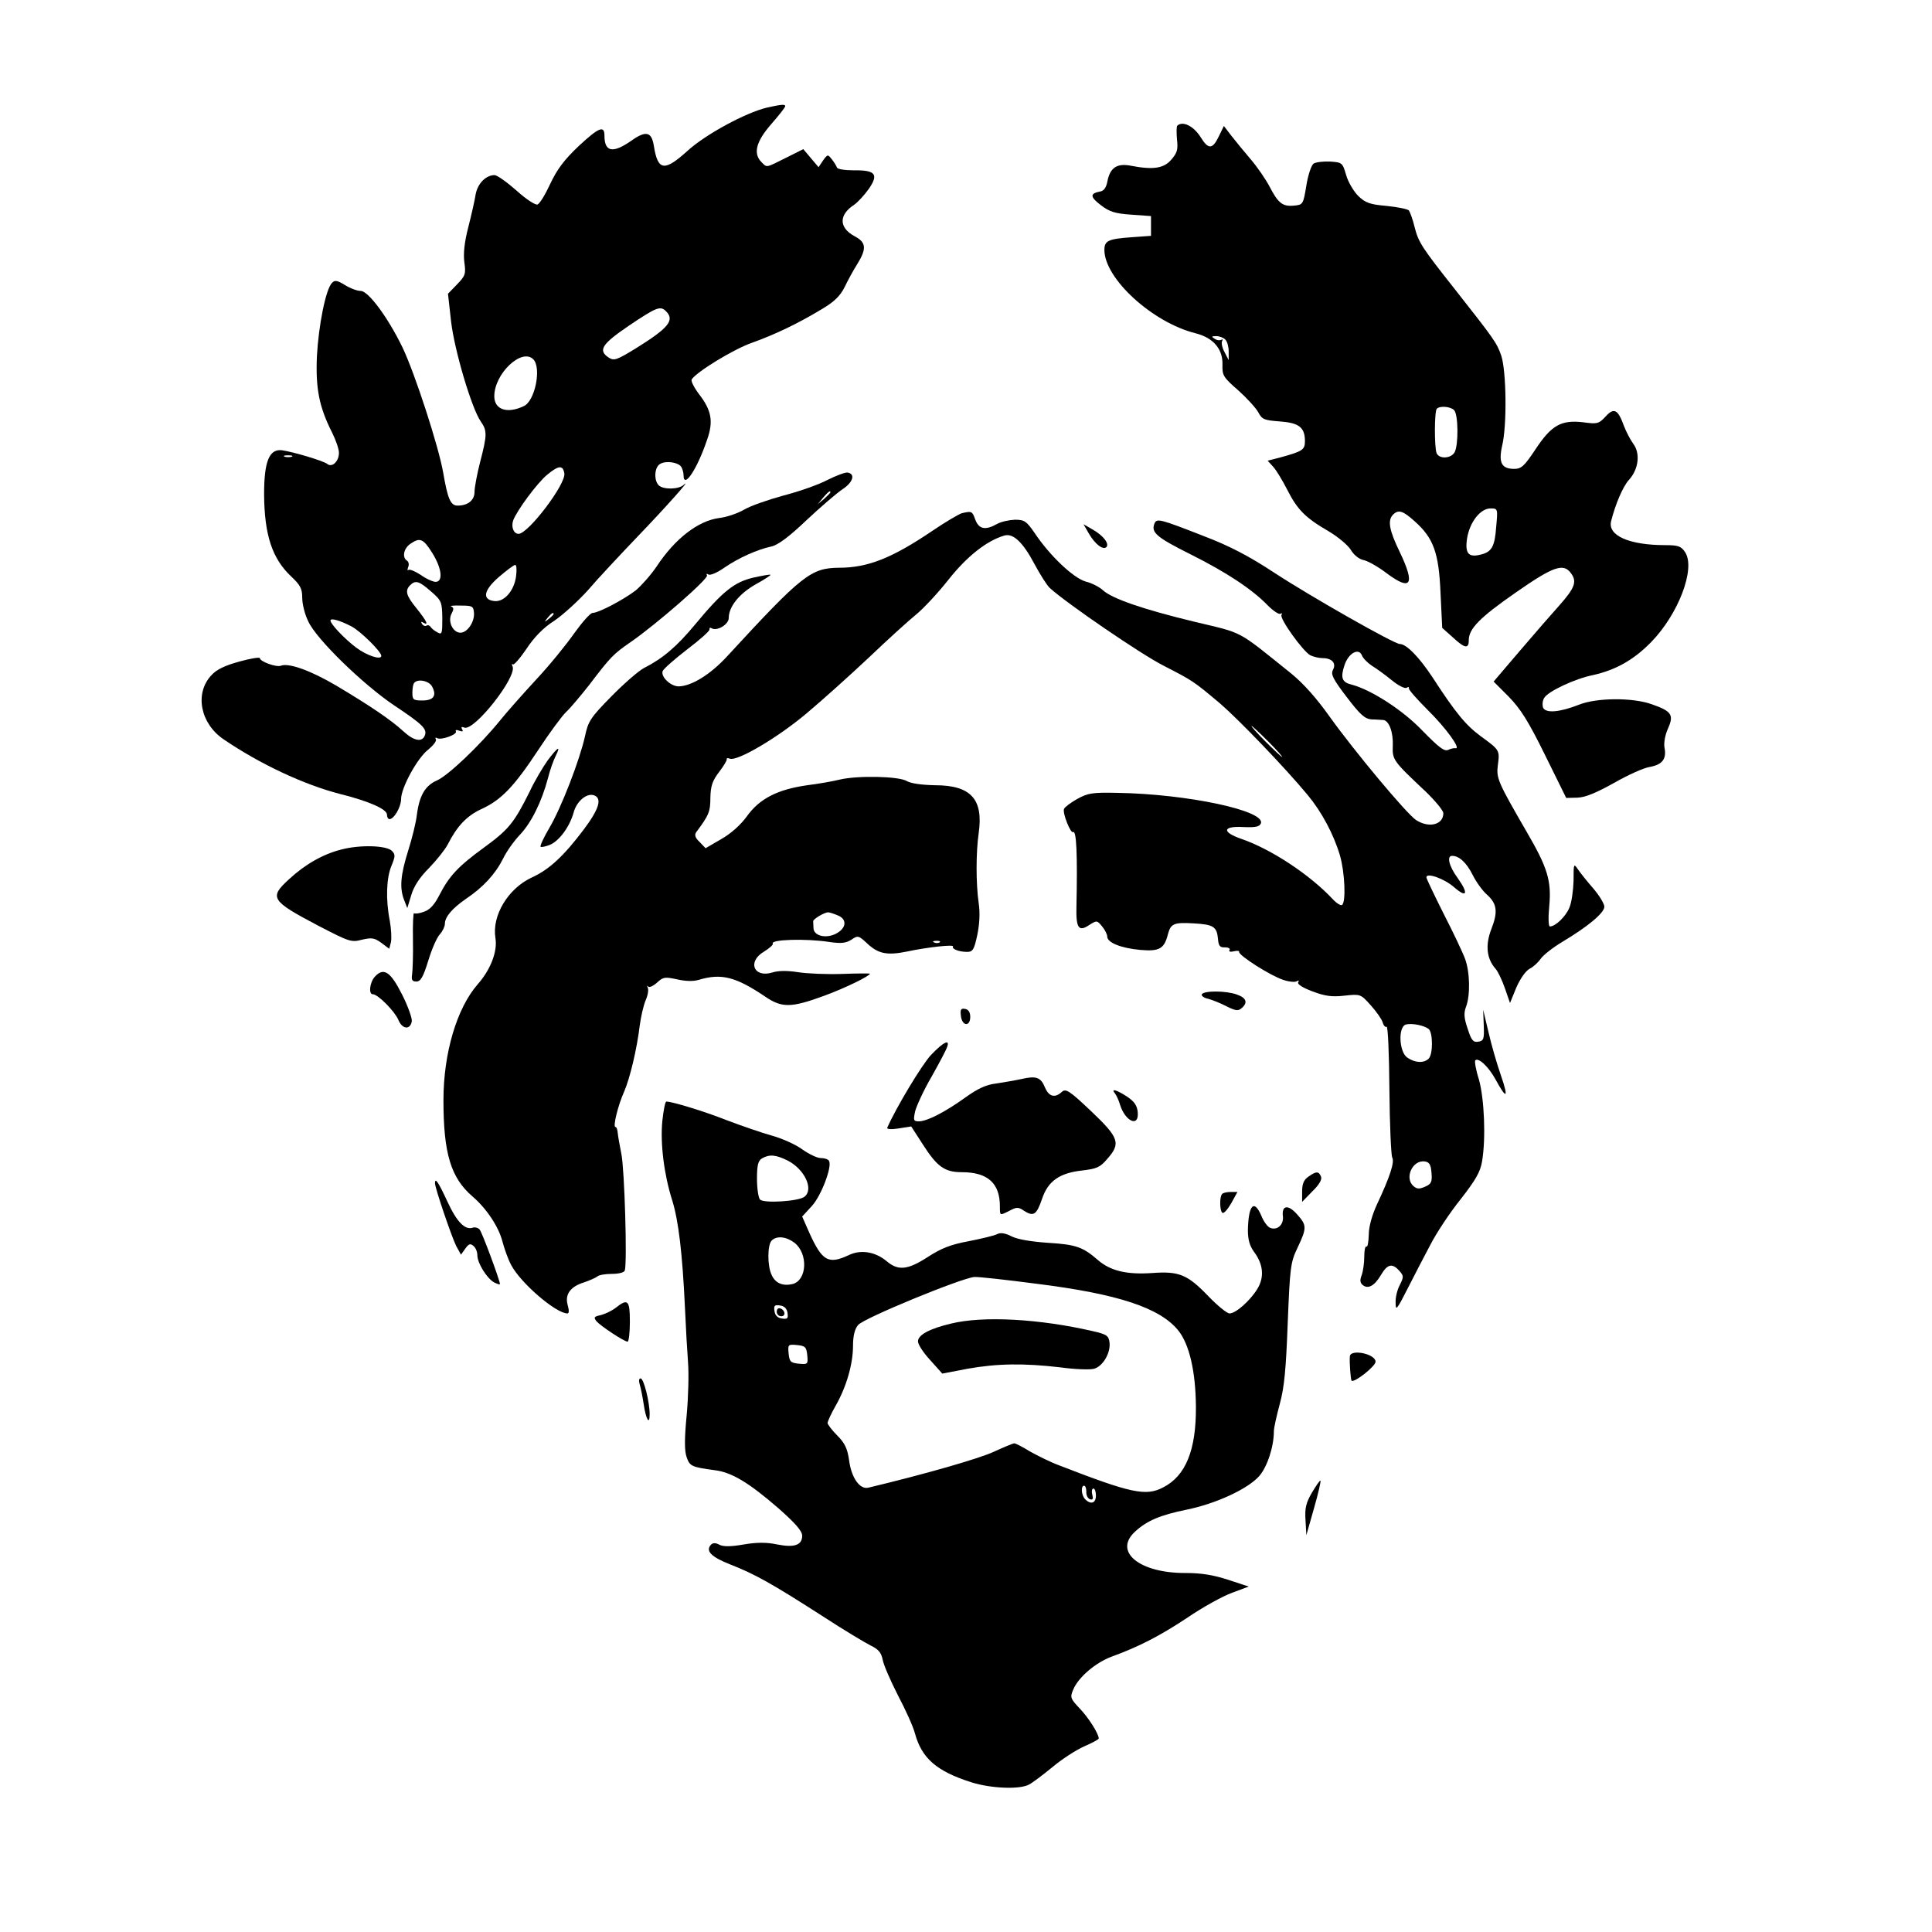 <?xml version="1.0" standalone="no"?>
<!DOCTYPE svg PUBLIC "-//W3C//DTD SVG 20010904//EN"
 "http://www.w3.org/TR/2001/REC-SVG-20010904/DTD/svg10.dtd">
<svg version="1.0" xmlns="http://www.w3.org/2000/svg"
 width="684pt" height="684pt" viewBox="0 0 684 684"
 preserveAspectRatio="xMidYMid meet">
<g transform="translate(0,684) scale(0.1,-0.1)"
fill="#000000" stroke="none">
<path d="M2715 6459 c-75 -18 -218 -95 -282 -154 -81 -73 -104 -70 -118 18 -8
51 -28 56 -81 18 -65 -45 -94 -39 -94 19 0 37 -20 29 -90 -36 -53 -50 -78 -84
-102 -135 -17 -37 -37 -70 -45 -73 -7 -3 -41 19 -74 49 -34 30 -69 55 -78 55
-31 0 -60 -30 -67 -68 -3 -20 -15 -73 -26 -116 -14 -54 -18 -94 -14 -125 6
-41 3 -48 -26 -78 l-32 -33 11 -98 c12 -103 73 -308 105 -354 23 -33 23 -47
-2 -143 -11 -43 -20 -91 -20 -106 0 -30 -23 -49 -60 -49 -25 0 -35 24 -51 117
-16 92 -100 351 -144 443 -52 107 -121 200 -148 200 -12 0 -37 9 -56 21 -28
17 -36 18 -46 7 -22 -23 -47 -150 -53 -259 -5 -115 8 -180 54 -271 13 -26 24
-58 24 -71 0 -31 -25 -54 -42 -39 -15 11 -119 42 -160 48 -45 5 -63 -40 -63
-156 1 -145 29 -228 96 -291 32 -30 39 -43 39 -75 0 -22 9 -59 21 -83 27 -62
194 -224 304 -298 102 -68 118 -84 109 -107 -10 -25 -39 -19 -76 15 -42 39
-117 90 -238 162 -92 54 -168 81 -196 70 -16 -6 -74 15 -74 27 0 4 -33 -1 -72
-12 -51 -14 -81 -28 -99 -48 -61 -64 -40 -171 42 -227 129 -88 285 -161 413
-194 104 -26 166 -54 166 -73 0 -9 4 -16 9 -16 16 0 41 43 41 71 0 40 58 146
96 175 18 15 31 31 27 37 -3 5 -1 7 4 4 14 -9 74 13 67 24 -3 5 3 6 12 2 12
-4 15 -3 10 5 -4 8 -2 10 8 6 35 -13 185 177 171 216 -4 8 -3 11 1 8 3 -4 25
21 48 55 27 41 60 75 98 99 31 21 85 70 120 109 34 40 113 124 174 188 102
106 198 214 164 184 -18 -16 -72 -17 -88 -1 -18 18 -15 66 6 76 21 12 64 5 74
-11 4 -6 8 -20 8 -29 0 -52 49 22 84 127 22 63 15 102 -28 158 -19 25 -31 49
-27 54 18 27 147 106 212 129 84 30 167 70 251 121 42 25 63 46 78 76 11 23
31 60 45 82 34 55 32 77 -10 99 -55 30 -56 75 -1 111 13 9 36 34 51 55 37 53
25 68 -52 67 -32 0 -58 4 -60 10 -2 6 -10 19 -18 29 -14 18 -15 18 -31 -4
l-16 -24 -27 32 -27 32 -62 -31 c-72 -36 -66 -35 -86 -15 -30 30 -20 72 34
134 28 32 50 60 50 64 0 8 -15 6 -65 -5z m-357 -721 c32 -32 8 -60 -108 -132
-67 -41 -76 -44 -95 -32 -39 26 -24 48 73 114 97 65 110 70 130 50z m-470
-170 c30 -30 6 -149 -34 -166 -59 -28 -104 -12 -104 35 0 80 97 172 138 131z
m-855 -345 c-7 -2 -19 -2 -25 0 -7 3 -2 5 12 5 14 0 19 -2 13 -5z m965 -59 c6
-38 -128 -214 -162 -214 -18 0 -27 25 -19 48 14 36 84 131 120 161 41 34 56
35 61 5z m-468 -281 c34 -54 40 -103 12 -103 -9 0 -34 11 -53 25 -20 13 -40
21 -43 17 -4 -3 -4 1 -1 10 4 9 2 19 -4 23 -18 11 -12 43 11 59 34 24 46 20
78 -31z m297 -84 c-7 -51 -42 -91 -77 -87 -44 5 -38 38 16 85 27 23 53 43 58
43 5 0 6 -18 3 -41z m-301 -53 c37 -32 39 -37 40 -94 0 -55 -1 -60 -17 -51
-10 5 -21 14 -24 19 -4 6 -10 8 -15 5 -5 -3 -12 0 -16 6 -4 8 -3 9 4 5 22 -13
12 6 -23 50 -37 45 -42 63 -23 82 19 19 32 15 74 -22z m152 -75 c3 -32 -23
-71 -48 -71 -27 0 -46 41 -31 68 8 15 8 21 -2 25 -6 2 9 4 34 3 41 0 45 -2 47
-25z m282 -5 c0 -2 -8 -10 -17 -17 -16 -13 -17 -12 -4 4 13 16 21 21 21 13z
m-717 -43 c32 -16 107 -90 107 -105 0 -16 -52 1 -90 30 -41 31 -90 83 -90 95
0 10 32 1 73 -20z m287 -214 c17 -32 5 -49 -35 -49 -32 0 -35 3 -35 28 0 16 3
32 7 35 14 15 53 6 63 -14z"/>
<path d="M4168 6395 c-3 -3 -3 -25 -1 -49 4 -35 1 -47 -20 -71 -26 -31 -64
-37 -142 -22 -50 10 -74 -6 -84 -53 -4 -24 -13 -36 -26 -38 -37 -7 -36 -19 2
-48 31 -24 51 -30 108 -34 l70 -5 0 -35 0 -35 -70 -5 c-81 -6 -95 -12 -95 -45
0 -101 170 -257 323 -295 63 -16 97 -56 95 -112 -1 -37 3 -44 56 -90 31 -28
63 -63 71 -78 13 -25 21 -28 76 -32 68 -5 89 -21 89 -70 0 -31 -9 -36 -89 -58
l-43 -11 20 -22 c11 -12 33 -49 50 -82 35 -69 63 -98 146 -146 32 -19 67 -48
78 -65 11 -19 30 -34 46 -37 15 -3 52 -24 82 -47 86 -64 101 -40 46 75 -38 78
-44 113 -24 133 19 19 35 14 77 -24 66 -59 85 -110 91 -253 l6 -124 37 -33
c43 -40 57 -42 57 -11 0 41 38 80 166 169 135 94 170 106 197 67 21 -29 11
-52 -42 -112 -26 -29 -89 -101 -140 -161 l-93 -109 53 -53 c42 -43 70 -87 129
-207 l75 -152 40 1 c28 1 66 17 129 52 49 28 106 54 128 57 43 8 59 28 51 68
-3 16 2 45 12 67 22 49 14 62 -58 87 -68 24 -195 23 -257 -2 -69 -27 -118 -31
-127 -10 -3 10 -2 25 4 34 13 23 108 68 173 81 80 18 143 53 205 116 97 99
159 261 121 319 -14 21 -24 25 -70 25 -128 0 -205 34 -192 85 15 60 42 123 63
146 34 37 41 93 16 127 -11 15 -26 44 -34 65 -21 58 -35 65 -65 32 -23 -25
-29 -27 -79 -20 -78 9 -112 -10 -169 -96 -39 -59 -50 -69 -75 -69 -45 0 -56
22 -43 81 18 74 15 266 -3 320 -16 46 -25 58 -165 236 -117 148 -128 165 -142
220 -6 26 -16 52 -20 58 -5 5 -40 12 -79 16 -59 5 -75 11 -100 35 -16 16 -36
49 -43 74 -13 44 -14 45 -57 48 -24 1 -50 -2 -58 -7 -8 -5 -20 -40 -26 -78
-11 -67 -12 -68 -44 -71 -40 -4 -56 9 -86 67 -13 25 -43 69 -67 97 -23 27 -55
66 -69 84 l-26 34 -18 -37 c-22 -46 -37 -47 -64 -3 -25 40 -64 59 -83 41z
m170 -757 c7 -7 12 -26 12 -42 l0 -31 -15 29 c-8 15 -12 33 -8 39 3 5 2 7 -3
4 -6 -3 -16 -2 -24 4 -12 7 -11 9 6 9 11 0 25 -5 32 -12z m810 -250 c15 -15
16 -122 2 -149 -13 -23 -55 -25 -64 -3 -8 21 -8 149 1 157 11 11 48 8 61 -5z
m149 -414 c-5 -70 -16 -89 -57 -98 -41 -10 -54 5 -46 58 9 57 47 106 83 106
26 0 26 -1 20 -66z"/>
<path d="M2930 5141 c-30 -16 -100 -41 -155 -55 -55 -15 -118 -37 -140 -50
-22 -13 -62 -27 -89 -30 -75 -10 -156 -73 -221 -171 -20 -30 -54 -68 -74 -85
-43 -33 -132 -80 -153 -80 -8 0 -37 -33 -65 -72 -28 -40 -88 -114 -134 -163
-46 -50 -104 -115 -128 -145 -73 -90 -186 -197 -224 -213 -41 -18 -62 -52 -71
-121 -3 -27 -17 -84 -31 -128 -27 -86 -31 -132 -14 -175 l11 -28 14 46 c9 31
30 63 63 96 26 27 56 64 66 83 33 65 67 101 118 125 71 32 117 80 202 209 40
61 85 122 100 136 15 14 51 57 81 95 76 100 86 110 147 152 91 63 277 225 270
236 -3 6 -1 7 5 3 7 -4 32 7 56 24 51 35 116 64 166 75 24 5 63 34 125 93 49
46 107 96 128 110 38 25 46 55 17 59 -8 1 -40 -11 -70 -26z m10 -44 c0 -2 -10
-12 -22 -23 l-23 -19 19 23 c18 21 26 27 26 19z"/>
<path d="M3405 5023 c-10 -3 -58 -31 -105 -63 -142 -96 -228 -130 -329 -130
-100 -1 -130 -24 -397 -314 -60 -65 -126 -105 -171 -106 -29 0 -64 34 -57 54
3 8 43 43 87 77 45 34 81 66 79 71 -1 5 2 7 7 4 19 -12 61 13 61 36 0 40 37
86 95 119 31 17 55 33 53 34 -2 2 -29 -3 -61 -10 -68 -16 -109 -49 -207 -167
-64 -77 -113 -119 -180 -153 -19 -10 -71 -55 -116 -101 -73 -74 -82 -88 -93
-141 -19 -85 -84 -253 -126 -324 -20 -34 -34 -64 -31 -67 3 -2 18 1 33 7 33
14 70 64 84 115 11 40 47 70 73 60 28 -11 17 -48 -36 -119 -72 -96 -124 -144
-186 -172 -83 -39 -141 -134 -128 -214 8 -47 -17 -112 -63 -164 -74 -85 -121
-244 -121 -410 0 -188 26 -275 103 -341 50 -43 93 -108 106 -160 7 -26 20 -63
31 -83 33 -63 158 -171 199 -171 6 0 6 11 1 29 -11 38 9 66 58 81 20 7 41 16
47 21 5 5 28 9 51 9 25 0 44 5 46 12 9 27 -1 359 -12 412 -6 30 -12 64 -13 75
-1 12 -4 21 -8 21 -10 0 9 77 31 126 20 46 45 150 55 234 4 30 13 70 21 89 8
18 11 38 7 45 -3 6 -2 8 2 3 5 -4 19 3 32 15 21 19 27 20 69 11 30 -7 58 -8
78 -2 80 24 131 11 236 -60 59 -40 92 -39 209 4 76 28 161 70 161 78 0 1 -44
1 -97 -1 -54 -2 -124 1 -157 6 -38 6 -70 6 -92 -1 -66 -20 -89 39 -29 74 19
12 33 24 31 28 -10 15 116 19 201 6 41 -6 58 -4 77 8 23 16 26 15 56 -13 39
-37 71 -43 140 -29 75 16 169 26 164 18 -5 -9 22 -19 50 -19 20 0 25 8 36 60
8 38 10 79 5 112 -10 70 -10 180 0 249 17 120 -28 169 -155 169 -46 1 -85 6
-100 15 -29 17 -173 20 -237 5 -24 -6 -75 -15 -115 -20 -106 -15 -169 -48
-213 -109 -23 -32 -57 -62 -92 -82 l-55 -32 -21 22 c-16 15 -19 25 -12 35 45
60 50 73 50 122 1 41 7 60 31 91 16 21 28 41 27 45 -2 4 4 5 11 2 26 -10 169
74 271 160 55 46 154 135 220 197 66 63 142 132 168 153 27 22 79 78 116 125
65 82 135 137 197 155 31 9 66 -24 107 -102 20 -37 44 -75 54 -84 62 -56 321
-233 401 -274 105 -54 107 -55 202 -135 65 -56 228 -225 310 -324 49 -59 92
-139 114 -214 17 -58 22 -166 7 -175 -4 -3 -19 6 -32 20 -81 87 -219 178 -324
214 -70 24 -67 46 6 42 44 -2 58 1 63 13 17 45 -261 104 -508 108 -90 2 -105
-1 -143 -22 -23 -13 -44 -29 -46 -35 -6 -14 23 -87 32 -82 12 8 16 -78 12
-263 -2 -77 8 -91 45 -66 27 17 28 17 46 -5 10 -12 18 -28 18 -36 0 -21 49
-41 117 -47 68 -6 85 4 98 56 10 37 21 42 90 38 70 -4 83 -11 87 -54 2 -26 7
-32 25 -31 12 0 19 -4 16 -9 -4 -6 3 -8 15 -5 12 3 20 2 19 -2 -3 -12 112 -85
156 -99 20 -7 42 -9 48 -5 7 4 9 3 5 -4 -4 -6 16 -19 51 -32 45 -17 69 -20
113 -15 56 6 57 6 92 -33 20 -22 39 -49 43 -61 3 -12 10 -19 14 -16 5 2 9 -98
10 -222 1 -125 6 -233 10 -241 9 -16 -8 -68 -54 -166 -17 -37 -29 -78 -29
-107 -1 -26 -4 -45 -8 -42 -5 2 -8 -14 -8 -36 0 -22 -4 -51 -9 -65 -7 -18 -6
-27 3 -35 19 -16 42 -4 65 35 23 39 40 43 65 15 16 -18 16 -22 2 -50 -9 -16
-16 -45 -15 -63 0 -30 4 -26 42 49 23 45 59 115 81 156 21 41 69 114 107 161
53 68 70 97 76 134 14 82 8 222 -11 290 -11 34 -16 65 -13 68 11 11 47 -22 72
-68 39 -72 47 -67 19 14 -14 40 -34 109 -44 153 l-19 80 2 -55 c2 -49 0 -55
-20 -58 -17 -3 -24 5 -37 46 -13 38 -14 55 -6 77 16 41 14 124 -3 170 -8 22
-42 94 -76 160 -33 66 -61 124 -61 129 0 18 64 -5 98 -35 46 -40 52 -23 13 32
-31 42 -40 79 -20 79 25 0 51 -24 73 -68 13 -26 36 -57 50 -69 36 -32 40 -61
16 -122 -22 -57 -17 -105 15 -141 8 -9 23 -40 33 -69 l18 -52 22 54 c14 32 33
59 47 67 14 7 31 23 40 36 8 12 42 39 77 60 89 53 148 102 148 124 0 10 -17
38 -37 62 -21 24 -46 55 -55 68 -17 25 -17 24 -17 -38 -1 -34 -7 -78 -15 -96
-13 -31 -49 -66 -69 -66 -5 0 -6 33 -2 73 8 89 -6 135 -80 262 -103 178 -108
190 -102 237 7 52 6 53 -60 101 -53 39 -89 82 -172 210 -47 71 -92 117 -115
117 -20 0 -314 167 -444 252 -88 58 -158 95 -250 130 -156 61 -167 64 -175 44
-12 -31 7 -48 127 -108 130 -65 220 -125 275 -182 19 -19 39 -32 44 -29 6 3 7
2 4 -4 -8 -12 75 -128 102 -143 11 -5 30 -10 43 -10 34 0 50 -18 37 -42 -8
-15 0 -32 49 -96 48 -63 64 -77 88 -79 16 0 34 -2 41 -2 21 -2 36 -44 34 -91
-2 -50 1 -54 117 -163 34 -33 62 -67 62 -76 0 -41 -51 -54 -97 -24 -34 23
-216 241 -305 365 -46 65 -93 118 -136 153 -197 158 -165 141 -344 184 -182
44 -292 82 -324 112 -12 11 -39 25 -60 30 -43 12 -127 91 -181 172 -29 42 -36
47 -70 47 -21 -1 -49 -7 -63 -15 -41 -23 -64 -19 -77 15 -11 31 -13 31 -48 23z
m1452 -540 c15 -9 47 -32 70 -51 23 -19 47 -31 53 -27 6 4 9 3 8 -2 -2 -4 29
-39 68 -78 63 -62 118 -138 97 -134 -4 1 -16 -1 -26 -6 -14 -6 -33 9 -90 67
-70 74 -183 146 -251 164 -35 8 -41 24 -26 69 14 43 51 63 62 34 4 -10 20 -26
35 -36z m-367 -268 c30 -30 52 -55 49 -55 -2 0 -29 25 -59 55 -30 30 -52 55
-49 55 2 0 29 -25 59 -55z m-1526 -615 c36 -13 34 -46 -5 -66 -36 -18 -79 -7
-79 21 0 8 -1 18 -1 23 -2 7 39 32 53 32 4 0 18 -4 32 -10z m363 -96 c-3 -3
-12 -4 -19 -1 -8 3 -5 6 6 6 11 1 17 -2 13 -5z m1731 -307 c15 -12 16 -89 0
-105 -17 -17 -49 -15 -76 4 -29 20 -33 110 -4 117 22 5 63 -3 80 -16z m10
-509 c3 -32 -1 -40 -22 -49 -20 -9 -29 -9 -41 1 -34 28 -5 94 39 88 16 -2 22
-11 24 -40z"/>
<path d="M3855 4951 c22 -38 50 -59 62 -48 11 12 -10 40 -48 62 l-33 19 19
-33z"/>
<path d="M1939 4148 c-17 -24 -47 -74 -65 -113 -54 -108 -73 -132 -161 -196
-92 -67 -123 -101 -158 -169 -17 -33 -33 -51 -54 -58 -16 -6 -32 -8 -35 -5 -3
3 -5 -39 -4 -93 1 -54 -1 -110 -3 -124 -3 -19 0 -25 15 -25 15 0 24 15 42 73
12 40 30 82 41 94 10 11 18 28 18 37 0 25 26 55 75 89 61 41 104 88 131 142
12 25 39 63 60 85 40 42 77 117 99 200 7 28 19 62 27 78 20 40 8 33 -28 -15z"/>
<path d="M1207 3832 c-63 -16 -127 -52 -184 -105 -71 -65 -64 -76 105 -165
108 -56 116 -59 153 -49 35 8 44 7 69 -11 l28 -21 6 23 c3 13 1 48 -4 76 -15
76 -12 152 6 195 14 34 14 40 1 53 -20 19 -113 22 -180 4z"/>
<path d="M1327 3382 c-18 -20 -23 -62 -7 -62 18 0 77 -60 90 -90 14 -35 43
-37 48 -5 1 11 -14 54 -35 95 -41 81 -65 96 -96 62z"/>
<path d="M4255 3320 c-3 -5 7 -13 22 -16 15 -4 45 -16 66 -27 30 -15 40 -17
52 -7 24 20 18 37 -16 49 -39 14 -116 14 -124 1z"/>
<path d="M3402 3243 c4 -36 33 -39 33 -3 0 16 -6 26 -18 28 -15 3 -18 -2 -15
-25z"/>
<path d="M3297 3106 c-32 -33 -126 -190 -156 -259 -2 -5 17 -6 41 -2 l44 7 42
-65 c50 -78 77 -97 137 -97 92 0 135 -39 135 -121 0 -34 -1 -33 35 -15 24 13
31 13 51 -1 33 -21 44 -14 63 42 21 63 61 92 142 101 51 6 64 11 89 41 49 55
42 75 -57 169 -78 74 -90 81 -104 68 -24 -22 -45 -17 -59 15 -15 37 -31 43
-83 31 -23 -5 -64 -12 -90 -16 -35 -4 -64 -17 -110 -50 -74 -53 -134 -83 -163
-84 -20 0 -21 3 -14 36 5 19 30 74 58 122 27 48 52 95 55 105 11 29 -12 19
-56 -27z"/>
<path d="M3948 2968 c5 -7 13 -24 17 -38 18 -60 68 -83 63 -28 -2 24 -12 38
-37 55 -38 25 -60 31 -43 11z"/>
<path d="M2345 2872 c-8 -80 6 -191 35 -282 22 -71 36 -186 45 -380 3 -69 8
-156 11 -195 3 -38 1 -122 -5 -186 -8 -84 -8 -125 0 -148 11 -32 18 -35 99
-46 60 -7 121 -44 225 -134 60 -53 85 -81 85 -98 0 -33 -27 -43 -88 -31 -37 8
-72 8 -119 0 -46 -8 -72 -8 -86 -1 -12 7 -23 7 -29 1 -22 -22 -1 -44 68 -71
85 -33 146 -67 325 -182 75 -49 152 -95 172 -105 27 -13 37 -25 42 -50 3 -18
28 -75 54 -126 27 -51 54 -111 60 -134 24 -89 77 -135 200 -174 70 -22 171
-26 204 -8 12 6 49 34 82 61 33 28 84 61 113 74 28 12 52 25 52 28 0 17 -37
75 -68 107 -33 35 -34 39 -22 67 18 43 79 95 136 116 96 35 170 73 268 138 54
37 125 76 158 88 l59 22 -73 24 c-52 17 -95 24 -150 24 -163 -1 -257 75 -180
146 42 39 89 59 182 78 104 21 217 73 258 119 28 32 52 103 52 159 0 12 10 56
21 97 16 58 22 124 28 286 8 199 10 215 35 267 33 70 33 79 -2 118 -32 36 -55
32 -50 -8 3 -29 -20 -50 -45 -40 -9 3 -23 22 -31 42 -26 61 -46 40 -48 -50 0
-33 6 -55 21 -76 34 -45 38 -91 12 -133 -26 -42 -76 -86 -98 -86 -9 0 -42 27
-74 60 -75 78 -104 90 -200 83 -89 -6 -147 7 -192 46 -53 46 -77 55 -177 61
-58 4 -108 12 -129 23 -21 11 -39 14 -50 8 -9 -5 -54 -16 -100 -25 -65 -12
-98 -25 -146 -56 -71 -46 -105 -50 -146 -15 -41 34 -92 42 -135 21 -71 -33
-93 -21 -138 78 l-26 59 34 37 c34 37 73 141 61 160 -3 6 -16 10 -29 10 -13 0
-42 14 -66 31 -23 17 -72 39 -109 49 -36 10 -108 35 -158 54 -81 32 -193 66
-214 66 -4 0 -10 -31 -14 -68z m444 -141 c60 -31 93 -102 59 -128 -20 -16
-143 -24 -157 -10 -6 6 -11 39 -11 74 0 48 4 64 18 72 26 15 49 13 91 -8z m24
-291 c49 -39 44 -133 -7 -146 -35 -8 -61 3 -74 32 -16 33 -15 107 0 122 18 18
52 14 81 -8z m857 -145 c288 -36 437 -85 502 -166 39 -49 61 -145 62 -269 1
-154 -36 -245 -116 -286 -61 -32 -113 -21 -368 78 -30 11 -76 34 -103 49 -26
16 -51 29 -56 29 -5 0 -38 -14 -73 -30 -52 -24 -243 -79 -444 -127 -30 -7 -60
35 -68 98 -6 41 -15 60 -42 87 -18 18 -34 39 -34 44 0 6 13 34 29 62 38 67 61
147 61 212 0 34 6 59 18 73 19 24 370 168 412 170 14 1 113 -10 220 -24z
m-882 -103 c3 -20 0 -23 -20 -20 -15 2 -24 11 -26 26 -3 20 0 23 20 20 15 -2
24 -11 26 -26z m70 -150 c3 -32 2 -33 -30 -30 -29 3 -33 7 -36 36 -3 32 -2 33
30 30 29 -3 33 -7 36 -36z m988 -483 c-1 -12 5 -24 13 -27 10 -3 12 1 8 17 -3
11 -1 21 4 21 5 0 9 -11 9 -25 0 -27 -18 -33 -38 -13 -14 14 -16 48 -4 48 5 0
8 -10 8 -21z"/>
<path d="M3367 2154 c-76 -18 -117 -40 -117 -63 0 -11 19 -40 43 -66 l43 -48
89 17 c106 19 201 20 329 5 51 -7 105 -9 119 -5 31 8 60 56 55 94 -3 23 -10
28 -58 39 -190 44 -390 55 -503 27z"/>
<path d="M2750 2196 c0 -9 7 -16 16 -16 17 0 14 22 -4 28 -7 2 -12 -3 -12 -12z"/>
<path d="M4632 2674 c-16 -11 -22 -25 -22 -52 l0 -37 36 37 c24 23 35 42 31
52 -8 20 -17 20 -45 0z"/>
<path d="M1540 2651 c0 -17 59 -190 75 -222 l17 -31 15 21 c12 17 18 20 29 10
8 -6 14 -21 14 -33 0 -28 34 -82 59 -96 12 -6 21 -9 21 -6 0 12 -63 183 -72
193 -5 6 -16 9 -23 7 -28 -11 -58 20 -91 92 -32 69 -44 87 -44 65z"/>
<path d="M4327 2613 c-10 -9 -9 -61 1 -67 5 -3 19 13 31 34 l22 40 -24 0 c-13
0 -27 -3 -30 -7z"/>
<path d="M2180 2210 c-14 -11 -38 -22 -53 -26 -24 -5 -26 -8 -15 -22 15 -17
98 -72 110 -72 4 0 8 32 8 70 0 77 -7 84 -50 50z"/>
<path d="M4779 2038 c-2 -21 3 -83 6 -86 9 -9 85 51 85 67 0 28 -89 46 -91 19z"/>
<path d="M2265 1938 c4 -13 10 -44 14 -70 8 -54 21 -75 21 -35 0 44 -21 127
-32 127 -6 0 -7 -9 -3 -22z"/>
<path d="M4645 1556 c-21 -36 -26 -55 -23 -98 l3 -53 27 95 c15 52 25 96 23
98 -2 2 -15 -17 -30 -42z"/>
</g>
</svg>
